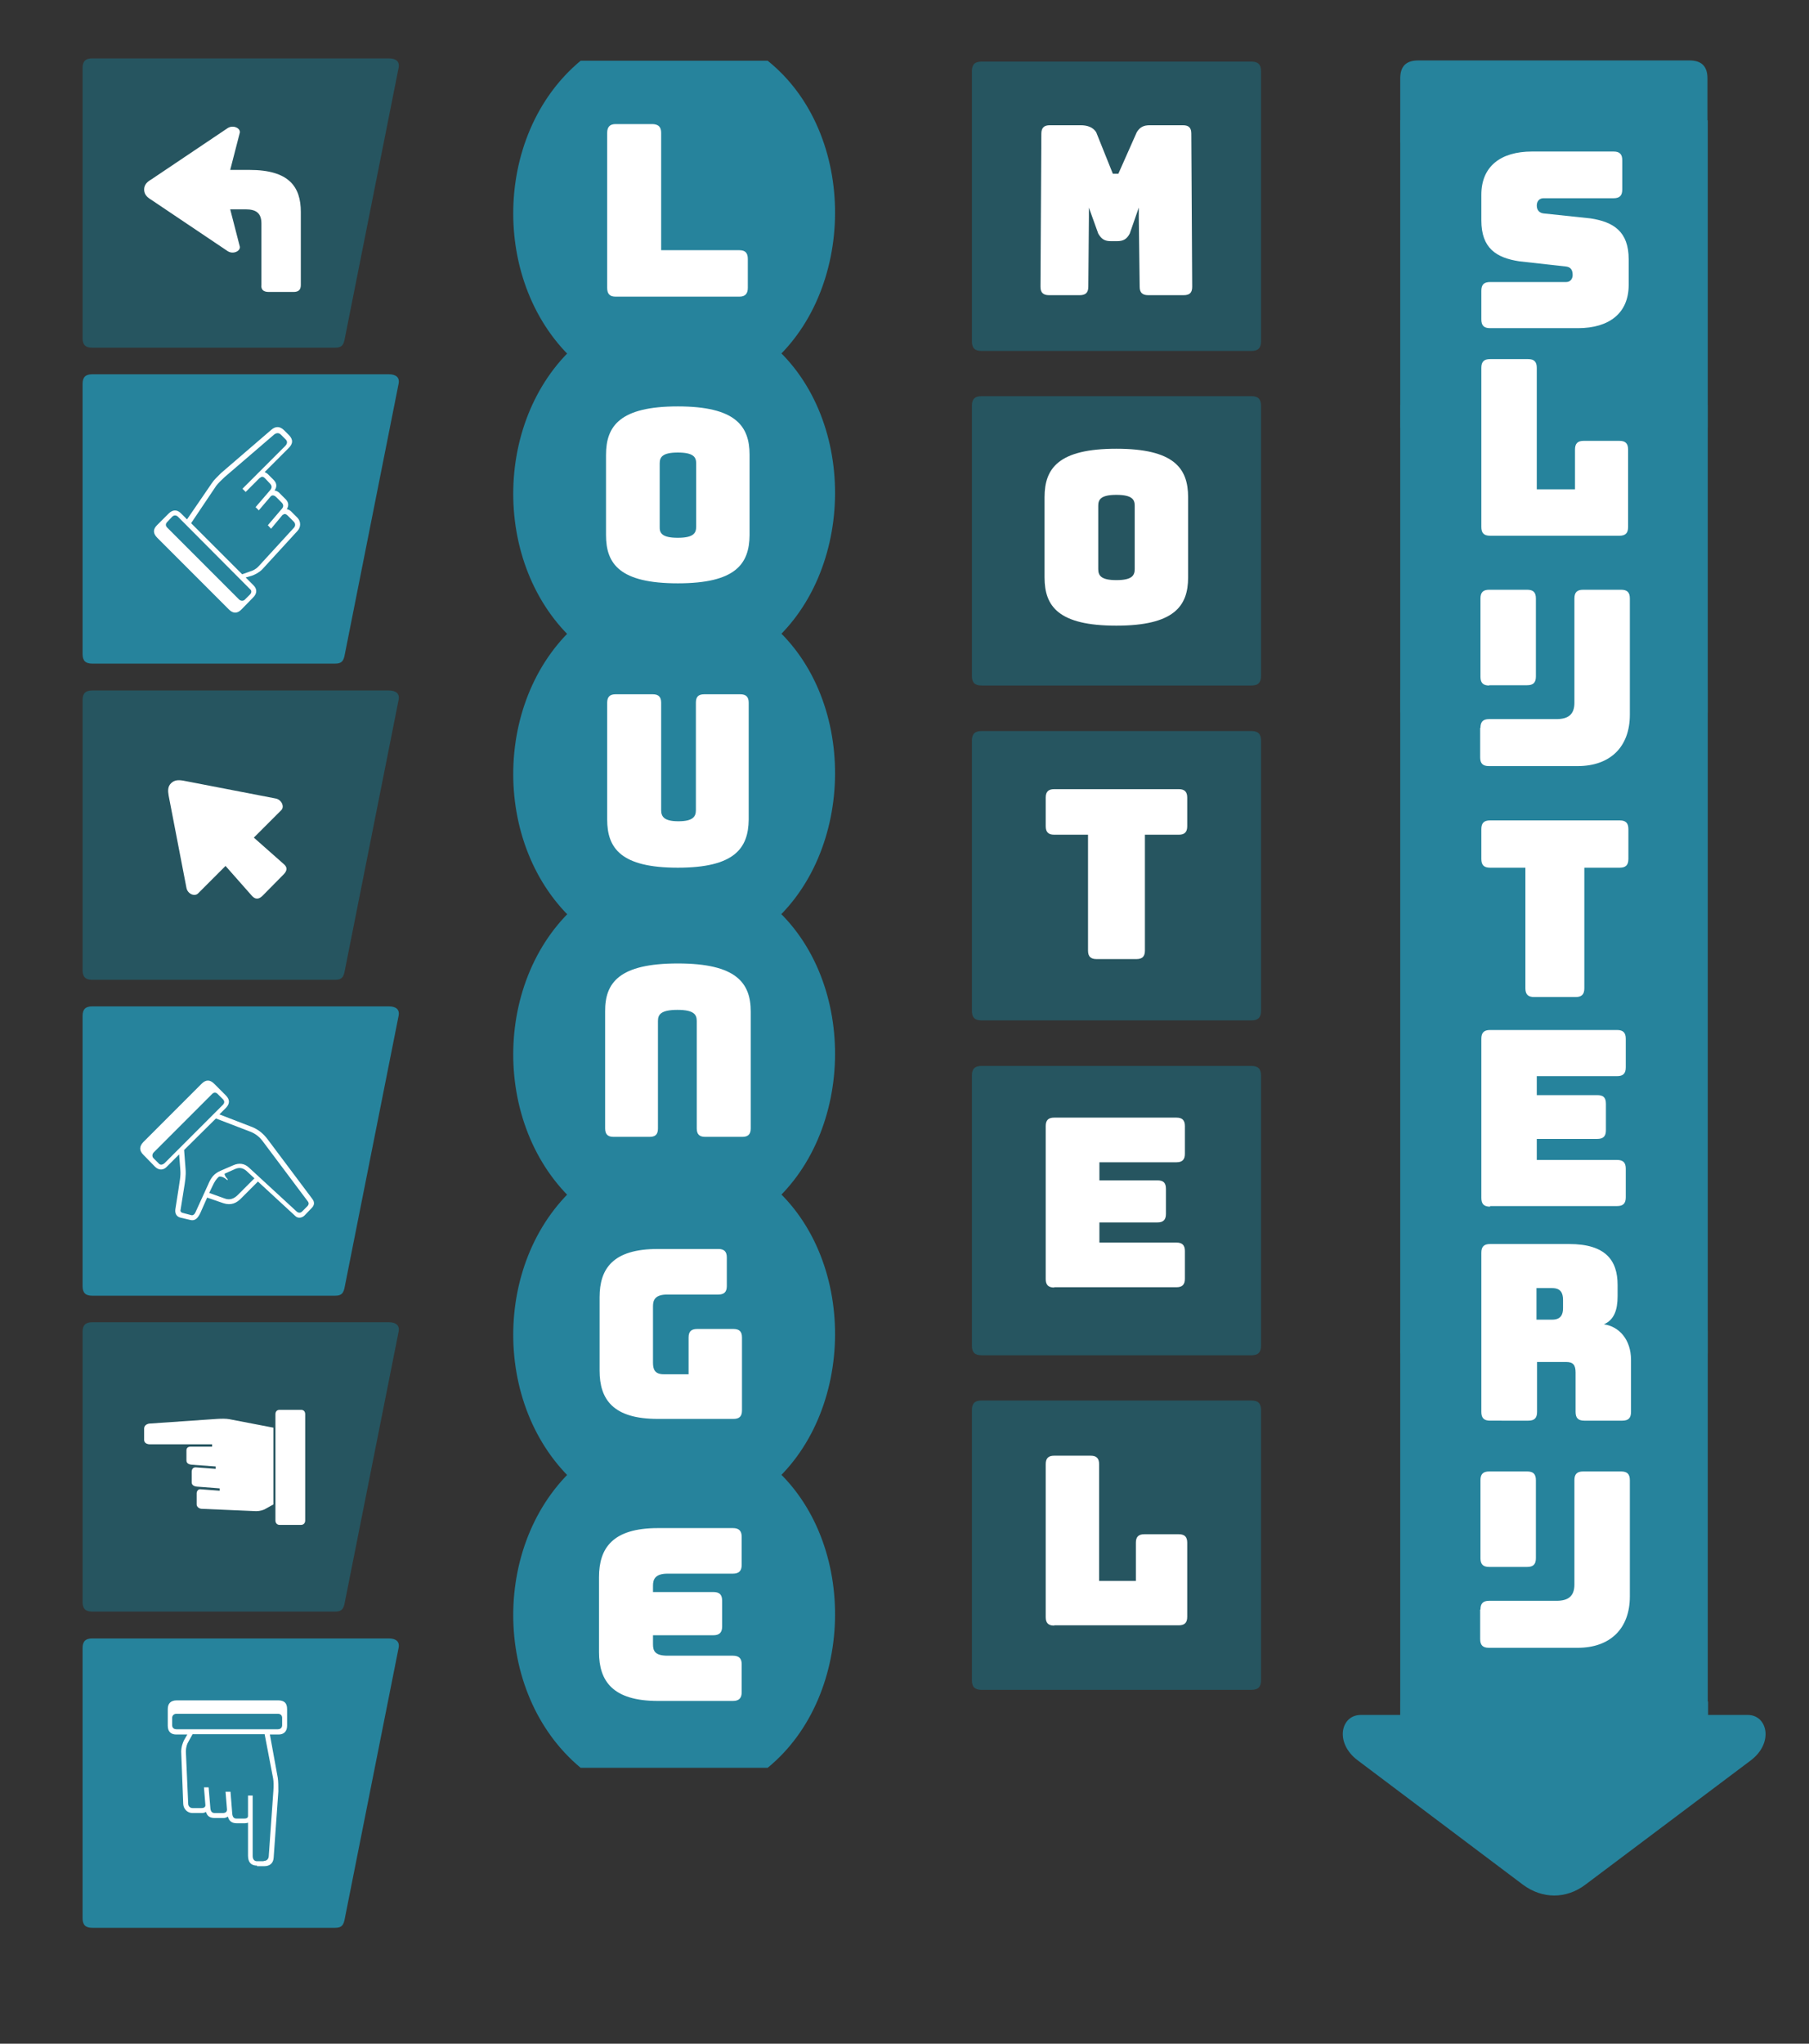 <?xml version="1.0" encoding="utf-8"?>
<!-- Generator: Adobe Illustrator 17.1.0, SVG Export Plug-In . SVG Version: 6.00 Build 0)  -->
<!DOCTYPE svg PUBLIC "-//W3C//DTD SVG 1.1//EN" "http://www.w3.org/Graphics/SVG/1.1/DTD/svg11.dtd">
<svg version="1.1" id="Layer_1" xmlns="http://www.w3.org/2000/svg" xmlns:xlink="http://www.w3.org/1999/xlink" x="0px" y="0px"
	 viewBox="0 0 620 700" enable-background="new 0 0 620 700" xml:space="preserve">
<rect x="0" y="0" width="620" height="700" fill="#333333" stroke="none"/>
<g>
	<g>
		<path fill="#265560" d="M428.9,120.2h-92.5c-2.3,0-3.3-1-3.3-3.3V24.4c0-2.3,1-3.3,3.3-3.3h92.5c2.3,0,3.3,1,3.3,3.3v92.5
			C432.2,119.2,431.2,120.2,428.9,120.2z"/>
		<path fill="#265560" d="M428.9,234.8h-92.5c-2.3,0-3.3-1-3.3-3.3v-92.5c0-2.3,1-3.3,3.3-3.3h92.5c2.3,0,3.3,1,3.3,3.3v92.5
			C432.2,233.8,431.2,234.8,428.9,234.8z"/>
		<path fill="#265560" d="M428.9,349.5h-92.5c-2.3,0-3.3-1-3.3-3.3v-92.5c0-2.3,1-3.3,3.3-3.3h92.5c2.3,0,3.3,1,3.3,3.3v92.5
			C432.2,348.5,431.2,349.5,428.9,349.5z"/>
		<path fill="#265560" d="M428.9,464.2h-92.5c-2.3,0-3.3-1-3.3-3.3v-92.5c0-2.3,1-3.3,3.3-3.3h92.5c2.3,0,3.3,1,3.3,3.3v92.5
			C432.2,463.2,431.2,464.2,428.9,464.2z"/>
		<path fill="#265560" d="M428.9,578.8h-92.5c-2.3,0-3.3-1-3.3-3.3V483c0-2.3,1-3.3,3.3-3.3h92.5c2.3,0,3.3,1,3.3,3.3v92.5
			C432.2,577.8,431.2,578.8,428.9,578.8z"/>
	</g>
	<g>
		<path fill="#FFFFFF" d="M359.5,101.1c-2,0-2.9-0.9-2.9-2.9l0.3-52.4c0-2,0.9-2.9,2.9-2.9h10.6c2.1,0,4.2,0.6,5.3,2.4l5.7,14.2h1.9
			l6.3-14.2c1.1-1.8,2.4-2.4,4.5-2.4h11.3c2.1,0,2.9,0.9,2.9,2.9l0.3,52.4c0,2-0.8,2.9-2.9,2.9h-12.2c-2,0-2.9-0.9-2.9-2.9
			l-0.3-23.7v-3.4l-3.1,8.9c-1,1.9-2.2,2.6-4.3,2.6h-2.2c-2.1,0-3.2-0.7-4.3-2.6l-3.2-8.9v3.4l-0.2,23.7c0,2-0.9,2.9-2.9,2.9H359.5z
			"/>
	</g>
	<g>
		<path fill="#FFFFFF" d="M382.6,214.3c-19.8,0-24.6-6.6-24.6-16.5v-27.5c0-9.9,4.8-16.6,24.6-16.6c19.8,0,24.6,6.7,24.6,16.6v27.5
			C407.2,207.6,402.4,214.3,382.6,214.3z M382.6,198.7c5.4,0,6.3-1.6,6.3-3.8v-21.7c0-2.1-0.9-3.7-6.3-3.7c-5.3,0-6.2,1.6-6.2,3.7
			v21.7C376.4,197.1,377.3,198.7,382.6,198.7z"/>
	</g>
	<g>
		<path fill="#FFFFFF" d="M375.8,328.5c-2,0-2.9-0.9-2.9-2.9v-39.7h-11.6c-2,0-2.9-0.9-2.9-2.9v-9.8c0-2,0.9-2.9,2.9-2.9H404
			c2,0,2.9,0.9,2.9,2.9v9.8c0,2-0.9,2.9-2.9,2.9h-11.6v39.7c0,2-0.9,2.9-2.9,2.9H375.8z"/>
	</g>
	<g>
		<path fill="#FFFFFF" d="M361.3,441c-2,0-2.9-0.9-2.9-2.9v-52.4c0-2,0.9-2.9,2.9-2.9h41.9c2,0,2.9,0.9,2.9,2.9v9.5
			c0,2-0.9,2.9-2.9,2.9h-26.4v6.2h19.9c2,0,2.9,0.8,2.9,2.9v8.6c0,2-0.9,2.9-2.9,2.9h-19.9v6.9h26.4c2,0,2.9,0.9,2.9,2.9v9.5
			c0,2-0.9,2.9-2.9,2.9H361.3z"/>
	</g>
	<g>
		<path fill="#FFFFFF" d="M361.3,556.8c-2,0-2.9-0.9-2.9-2.9v-52.4c0-2,0.9-2.9,2.9-2.9h12.5c2,0,2.9,0.9,2.9,2.9v40h12.6v-13.1
			c0-2,0.9-2.9,2.9-2.9H404c2,0,2.9,0.9,2.9,2.9v25.4c0,2-0.9,2.9-2.9,2.9H361.3z"/>
	</g>
</g>
<g>
	<path fill="#265560" d="M114.9,119.1H31.6c-2.3,0-3.3-1-3.3-3.3V23.3c0-2.3,1-3.3,3.3-3.3h101.7c2.3,0,3.8,1,3.3,3.3l-18.4,92.5
		C117.8,118.1,117.2,119.1,114.9,119.1z"/>
	<path fill="#26839C" d="M114.9,227.3H31.6c-2.3,0-3.3-1-3.3-3.3v-92.5c0-2.3,1-3.3,3.3-3.3h101.7c2.3,0,3.8,1,3.3,3.3L118.2,224
		C117.8,226.3,117.2,227.3,114.9,227.3z"/>
	<path fill="#265560" d="M114.9,335.6H31.6c-2.3,0-3.3-1-3.3-3.3v-92.5c0-2.3,1-3.3,3.3-3.3h101.7c2.3,0,3.8,1,3.3,3.3l-18.4,92.5
		C117.8,334.6,117.2,335.6,114.9,335.6z"/>
	<path fill="#26839C" d="M114.9,443.8H31.6c-2.3,0-3.3-1-3.3-3.3V348c0-2.3,1-3.3,3.3-3.3h101.7c2.3,0,3.8,1,3.3,3.3l-18.4,92.5
		C117.8,442.8,117.2,443.8,114.9,443.8z"/>
	<path fill="#265560" d="M114.9,552H31.6c-2.3,0-3.3-1-3.3-3.3v-92.5c0-2.3,1-3.3,3.3-3.3h101.7c2.3,0,3.8,1,3.3,3.3l-18.4,92.5
		C117.8,551,117.2,552,114.9,552z"/>
	<path fill="#26839C" d="M114.9,660.3H31.6c-2.3,0-3.3-1-3.3-3.3v-92.5c0-2.3,1-3.3,3.3-3.3h101.7c2.3,0,3.8,1,3.3,3.3L118.2,657
		C117.8,659.3,117.2,660.3,114.9,660.3z"/>
	<g>
		<path fill="#FFFFFF" d="M103.1,72.6v25c0,1.6-0.7,2.4-2.5,2.4h-8.5c-1.8,0-2.7-0.8-2.5-2.4v-21c0-3.6-1.8-4.9-5.4-4.9h-5.3
			l3.3,12.8c0.2,1.6-2.4,2.7-4.2,1.5L51.8,68.4c-1.5-0.9-2.4-1.9-2.4-3.5c0-1.6,1-2.6,2.4-3.4L78,43.9c1.8-1.2,4.4-0.1,4.2,1.5
			l-3.3,12.8h6.6C99.1,58.2,103.1,64,103.1,72.6z"/>
	</g>
	<g>
		<path fill="#FFFFFF" d="M78.5,208.8l-24.6-24.6c-1.5-1.5-1.5-2.9-0.1-4.3l4-4c1.4-1.4,2.9-1.4,4.2-0.1l2.1,2.1l8.5-12.4
			c0.7-1.1,2-2.3,3.2-3.5L93,147.2c1.5-1.3,3-1.2,4.4,0.2l1.6,1.6c1.5,1.5,1.5,3-0.2,4.6l-8.1,8.1c0.3,0.1,0.6,0.3,1,0.6l1.9,1.9
			c1.2,1.1,1.5,2.4,0.5,3.8c0.6,0.1,1,0.3,1.5,0.7l2.1,2.1c1.2,1.1,1.4,2.3,0.6,3.6c0.6,0.1,1.1,0.4,1.5,0.8l2.2,2.2
			c1.2,1.3,1.1,3.2,0,4.4l-12.1,13.2c-1.2,1.2-2.7,1.9-3.6,2.2l-2.1,0.6l2.7,2.7c1.2,1.2,1.3,2.7-0.1,4.1l-4,4.1
			C81.4,210.2,79.9,210.2,78.5,208.8z M85.6,201.7L61,177c-0.6-0.6-1.4-0.6-2,0l-1.7,1.8c-0.6,0.6-0.6,1.3,0,1.9l24.6,24.6
			c0.6,0.6,1.5,0.6,2,0.1l1.8-1.8C86.3,203,86.3,202.2,85.6,201.7z M85.8,195.7c0.7-0.2,1.9-0.7,2.8-1.7l12.1-13.2
			c0.6-0.6,0.6-1.5,0-2.1l-2.1-2.1c-0.5-0.5-1.1-0.8-1.7-0.2v-0.1l-4,4.8l-1.1-1.2l4.6-5.4c0.8-0.8,0.9-1.5,0.2-2.3l-1.9-1.9
			c-0.7-0.7-1.4-0.8-1.9-0.3l-4.1,4.8l-1.1-1.1l4.9-5.7c0.7-0.8,0.8-1.5,0.1-2.3l-1.8-1.9c-0.6-0.6-1.2-0.7-1.8,0v-0.1l-4.8,4.8
			l-1.1-1.1l14.6-14.6c0.8-0.8,0.9-1.6,0.2-2.3l-1.6-1.6c-0.8-0.8-1.6-0.6-2.3-0.1L77,163.4c-1.1,1-2.3,2.2-2.9,3l-8.6,12.8
			l17.5,17.5L85.8,195.7z"/>
	</g>
	<g>
		<path fill="#FFFFFF" d="M86.4,306.9l-9.1-10.3l-9.4,9.4c-1.2,1.2-3.6,0.2-4-1.9l-6.1-31.6c-0.3-1.7-0.3-3.1,0.8-4.2
			c1.2-1.2,2.6-1.2,4.3-0.9l31.6,6.1c2,0.4,3.1,2.8,1.9,4l-9.4,9.4l10.3,9.1c1.3,1.1,1.1,2.3-0.1,3.5l-7.2,7.3
			C88.8,308,87.6,308.2,86.4,306.9z"/>
	</g>
	<g>
		<path fill="#FFFFFF" d="M65.4,417.9l-3.4-0.8c-1.4-0.3-2.1-1.3-1.9-2.9l1.1-7c0.3-2.3,0.8-4.3,0.6-6.5l-0.4-5.3l-4.2,4.2
			c-1.1,1.2-2.7,1.4-4.1,0l-4-4.1c-1.4-1.4-1.4-2.8,0-4.3l20-20c1.5-1.5,2.9-1.4,4.3,0l4,4c1.4,1.4,1.4,2.8,0.1,4.2l-2.3,2.3
			l11.4,4.4c2.3,1,3.8,2.4,5.1,4.1l15.3,20.4c1.1,1.4,0.6,2.5-0.5,3.5l-2.1,2.2c-0.9,0.9-2.3,1.1-3.2,0.2l-12.8-11.8l-5.6,5.6
			c-1.7,1.8-3.6,2.7-6.3,1.8l-5.5-1.9l-2.4,5.4C67.8,417.2,66.9,418.2,65.4,417.9z M56.4,398.4l20-20c0.6-0.6,0.6-1.3,0-1.9
			l-1.8-1.8c-0.6-0.6-1.3-0.6-1.9,0l-20,20c-0.6,0.6-0.6,1.5-0.1,2l1.9,1.9C55,399.1,55.7,399,56.4,398.4z M67.1,415l4.2-9.2
			c1-2.4,2-3.8,4.3-4.8l4.4-1.9c1.8-0.8,3.7-0.7,5.3,0.8l16.3,15c0.6,0.6,1.4,0.6,1.9,0.1l1.8-1.8c0.6-0.6,0.6-1.2,0.2-1.7
			l-15.3-20.4c-1.1-1.5-2.3-2.6-4.2-3.4L74,383.1l-10.9,10.8l0.5,6.5c0.2,2.3-0.2,4.5-0.6,7l-1.1,6.9c-0.2,0.6,0.2,1,0.6,1.1l3,0.8
			C66.1,416.4,66.7,416,67.1,415z M81.5,409.3l5.7-5.7l-2.8-2.6c-1.2-1-2.4-1.2-3.8-0.6L77,402c-0.1,0.5,0.3,1.1,1.1,2l-0.2,0.2
			c-1-0.9-2-1.3-2.8-1.2c-1,0.8-1.6,1.8-2.3,3.3l-1.1,2.3l5.3,1.9C78.8,411.2,80.3,410.5,81.5,409.3z"/>
	</g>
	<g>
		<path fill="#FFFFFF" d="M69.2,516.8c-0.8,0-1.8-0.6-1.8-1.5v-3.8c0-0.7,0.5-1.5,1.3-1.4l6.6,0.5v-0.8l-7.7-0.6
			c-1.1-0.1-1.9-0.5-1.9-1.5v-3.6c0-1,0.6-1.6,1.5-1.5l6.7,0.5v-0.8l-8.1-0.6c-1.1-0.1-1.9-0.5-1.9-1.5v-3.4c0-0.9,0.6-1.3,1.5-1.3
			h7.3v-0.8H51.4c-1.1,0-2-0.5-2-1.5v-3.9c0-1.1,1-1.6,1.8-1.7l23.2-1.6c1.5-0.1,3.2-0.1,4.2,0.1l15.1,2.9v26.3l-2.7,1.5
			c-0.6,0.4-1.9,0.8-3.2,0.8L69.2,516.8z M94.4,520.8v-36.4c0-1,0.6-1.5,1.4-1.5h7.4c0.8,0,1.4,0.5,1.4,1.5v36.4
			c0,0.9-0.6,1.5-1.4,1.5h-7.4C95,522.3,94.4,521.7,94.4,520.8z"/>
	</g>
	<g>
		<path fill="#FFFFFF" d="M88.1,639c-2,0-3.1-1.1-3.1-3.4v-11.3c-0.3,0.1-0.7,0.2-1.1,0.2h-2.7c-1.7,0-2.7-0.7-3.1-2.3
			c-0.4,0.3-0.9,0.5-1.5,0.5h-3c-1.6,0-2.6-0.6-3-2.1c-0.4,0.3-1,0.4-1.5,0.4H66c-1.8,0-3.1-1.4-3.2-3.1l-0.7-17.9
			c0-1.7,0.6-3.2,1-4l1.1-1.9h-3.8c-1.8,0-2.9-1-2.9-3v-5.7c0-1.9,1-3,3.1-3h34.7c2.2,0,3.1,1,3.1,3v5.7c0,1.9-1.1,3-2.9,3h-3
			l2.7,14.8c0.2,1.2,0.2,3.1,0.2,4.7l-1.6,22.6c-0.1,1.9-1.2,3-3.3,3H88.1z M60.5,592.3h34.7c1,0,1.5-0.6,1.5-1.4v-2.5
			c0-0.8-0.5-1.4-1.5-1.4H60.5c-0.9,0-1.5,0.6-1.5,1.4v2.5C59,591.8,59.6,592.3,60.5,592.3z M90.4,637.4c1.1,0,1.6-0.7,1.7-1.5
			l1.6-22.6c0.1-1.5,0.1-3.2-0.1-4.2L90.7,594H66l-1.5,2.7c-0.4,0.6-0.8,1.9-0.8,3.2l0.8,17.9c0,0.8,0.6,1.5,1.5,1.5h3
			c0.7,0,1.4-0.2,1.4-1l-0.5-6.1h1.6l0.6,7.1c0.1,1.1,0.5,1.7,1.5,1.7h2.7c1,0,1.5-0.4,1.5-1.2l-0.5-6.1H79l0.6,7.5
			c0.1,1.1,0.5,1.7,1.5,1.7h2.6c0.9,0,1.4-0.3,1.3-1.2V615h1.6v20.7c0,1.1,0.5,1.8,1.5,1.8H90.4z"/>
	</g>
</g>
<g>
	<g>
		<path fill="#26839C" d="M199,20.8h64.1c31.1,24.9,30.5,79.7,0,104.6H199C168.2,99.8,168.2,46.4,199,20.8z"/>
		<path fill="#26839C" d="M199,116.8h64.1c31.1,24.9,30.5,79.7,0,104.6H199C168.2,195.9,168.2,142.4,199,116.8z"/>
		<path fill="#26839C" d="M199,212.8h64.1c31.1,24.9,30.5,79.7,0,104.6H199C168.2,291.9,168.2,238.4,199,212.8z"/>
		<path fill="#26839C" d="M199,308.9h64.1c31.1,24.9,30.5,79.7,0,104.6H199C168.2,387.9,168.2,334.4,199,308.9z"/>
		<path fill="#26839C" d="M199,404.9h64.1c31.1,24.9,30.5,79.7,0,104.6H199C168.2,483.9,168.2,430.5,199,404.9z"/>
		<path fill="#26839C" d="M199,500.9h64.1c31.1,24.9,30.5,79.7,0,104.6H199C168.2,579.9,168.2,526.5,199,500.9z"/>
	</g>
	<g>
		<path fill="#FFFFFF" d="M232.3,199.8c-19.8,0-24.6-6.6-24.6-16.5v-27.5c0-9.9,4.8-16.6,24.6-16.6c19.8,0,24.6,6.7,24.6,16.6v27.5
			C256.8,193.2,252.1,199.8,232.3,199.8z M232.3,184.2c5.4,0,6.3-1.6,6.3-3.8v-21.7c0-2.1-0.9-3.7-6.3-3.7c-5.3,0-6.2,1.6-6.2,3.7
			v21.7C226,182.6,226.9,184.2,232.3,184.2z"/>
	</g>
	<g>
		<path fill="#FFFFFF" d="M232.3,297.2c-19.4,0-24.2-6.6-24.2-16.5v-40c0-2,0.9-2.9,2.9-2.9h12.7c2,0,2.9,0.9,2.9,2.9v36.8
			c0,2.2,1,3.8,5.9,3.8c5,0,6-1.6,6-3.8v-36.8c0-2,0.8-2.9,2.9-2.9h12.3c2,0,2.9,0.9,2.9,2.9v40
			C256.5,290.6,251.7,297.2,232.3,297.2z"/>
	</g>
	<g>
		<path fill="#FFFFFF" d="M232.3,330c20,0,25,6.6,25,16.5v40c0,2-0.9,2.9-2.9,2.9h-12.7c-2,0-2.9-0.9-2.9-2.9v-36.8
			c0-2.2-1-3.8-6.6-3.8c-5.7,0-6.7,1.6-6.7,3.8v36.8c0,2-0.8,2.9-2.9,2.9h-12.3c-2,0-2.9-0.9-2.9-2.9v-40
			C207.3,336.6,212.2,330,232.3,330z"/>
	</g>
	<g>
		<path fill="#FFFFFF" d="M225.4,486c-15.3,0-19.9-6.7-19.9-16.5v-25.2c0-9.8,4.6-16.5,19.9-16.5h20.8c2,0,2.9,0.9,2.9,2.9v9.8
			c0,2-0.9,2.9-2.9,2.9h-17.5c-4.2,0-4.9,1.9-4.9,4v19.3c0,2.2,0.5,4,3.7,4h8.5v-12.6c0-2,0.9-2.9,2.9-2.9h12.5c2,0,2.9,0.9,2.9,2.9
			v25c0,2-0.9,2.9-2.9,2.9H225.4z"/>
	</g>
	<g>
		<path fill="#FFFFFF" d="M205.3,540.2c0-10,4.7-16.8,20.2-16.8h25.7c2,0,3,0.9,3,3v9.6c0,2-0.9,3-3,3h-22.4c-4.3,0-5,2-5,4.1v2.2
			h20.7c2,0,3,0.8,3,3v8.8c0,2-0.9,3-3,3h-20.7v3.1c0,2.3,0.7,3.9,5,3.9h22.4c2,0,3,0.9,3,2.9v9.6c0,2-0.9,3-3,3h-25.7
			c-15.5,0-20.2-6.8-20.2-16.7V540.2z"/>
	</g>
	<g>
		<path fill="#FFFFFF" d="M226.6,45.5l0,40.2h26.8c2,0,2.9,0.9,2.9,3v9.9c0,2-0.9,3-2.9,3H211c-2,0-2.9-0.9-2.9-3l0-53.1
			c0-2,0.9-3,2.9-3h12.7C225.7,42.6,226.6,43.5,226.6,45.5z"/>
	</g>
</g>
<g>
	<path fill="#26839C" d="M479.9,26.9c0-4.2,2-6.2,6.2-6.2H579c4.2,0,6.2,2,6.2,6.2v22H479.9V26.9z"/>
	<path fill="#26839C" d="M479.9,146.5V41.2h105.4v105.3H479.9z"/>
	<path fill="#26839C" d="M479.9,244.1V138.7h105.4v105.4H479.9z"/>
	<path fill="#26839C" d="M479.9,463.6V236.3h105.4v227.3H479.9z"/>
	<path fill="#26839C" d="M479.9,590.7V455.7h105.4v134.9H479.9z"/>
	<path fill="#26839C" d="M585.3,587.4H599c6.8,0,9,9.6,1,15.6l-56.6,42.5c-6.6,5-14.8,5-21.5,0L465.4,603c-8-5.9-6-15.6,1-15.6h13.6
		v-4.6h105.4V587.4z"/>
</g>
<g>
	<path fill="#FFFFFF" d="M510.7,112.4c-2.1,0-3-0.9-3-3v-9.8c0-2.1,0.9-3,3-3h26.1c1.4,0,2.2-1.1,2.2-2.4c0-1.9-0.8-2.7-2.2-2.9
		l-16.1-1.8c-7.9-1.2-13-4.5-13-14v-8.8c0-9.6,6.5-14.8,17.4-14.8H553c2.1,0,3,0.9,3,3v10c0,2.1-0.9,3-3,3h-24c-1.4,0-2.3,1-2.3,2.5
		c0,1.5,0.8,2.5,2.3,2.7l16.1,1.7c7.9,1.2,13.1,4.5,13.1,14v8.8c0,9.6-6.6,14.8-17.4,14.8H510.7z"/>
	<path fill="#FFFFFF" d="M510.7,183.5c-2.1,0-3-0.9-3-3v-54.5c0-2.1,0.9-3,3-3h13c2.1,0,3,0.9,3,3v41.6h13.1V154c0-2.1,0.9-3,3-3
		h12.2c2.1,0,3,0.9,3,3v26.5c0,2.1-0.9,3-3,3H510.7z"/>
	<path fill="#FFFFFF" d="M507.4,249.3c0-2.1,0.9-3,3-3h23.1c4,0,6.1-1.6,6.1-5.6V205c0-2.1,0.9-3,3-3h13c2.1,0,3,0.9,3,3v39.8
		c0,11.1-6.8,17.6-17.9,17.6h-30.4c-2.1,0-3-0.9-3-3V249.3z M510.4,234.8c-2.1,0-3-0.9-3-3V205c0-2.1,0.9-3,3-3h13c2.1,0,3,0.9,3,3
		v26.7c0,2.1-0.9,3-3,3H510.4z"/>
	<path fill="#FFFFFF" d="M525.8,341.5c-2.1,0-3-0.9-3-3v-41.3h-12.1c-2.1,0-3-0.9-3-3V284c0-2.1,0.9-3,3-3h44.4c2.1,0,3,0.9,3,3
		v10.2c0,2.1-0.9,3-3,3H543v41.3c0,2.1-0.9,3-3,3H525.8z"/>
	<path fill="#FFFFFF" d="M510.7,413.3c-2.1,0-3-0.9-3-3v-54.5c0-2.1,0.9-3,3-3h43.5c2.1,0,3,0.9,3,3v9.8c0,2.1-0.9,3-3,3h-27.5v6.5
		h20.7c2.1,0,3,0.8,3,3v9c0,2.1-0.9,3-3,3h-20.7v7.2h27.5c2.1,0,3,0.9,3,3v9.8c0,2.1-0.9,3-3,3H510.7z"/>
	<path fill="#FFFFFF" d="M510.7,486.6c-2.1,0-3-0.9-3-3v-54.5c0-2.1,0.9-3,3-3h27.1c12.6,0,16.6,5.7,16.6,14v3.9
		c0,4.7-1.2,8.1-4.7,9.6c5.1,0.7,9.3,5.1,9.3,12.2v17.8c0,2.1-0.9,3-3,3h-13c-2.1,0-3-0.9-3-3v-13.5c0-2.5-0.8-3.6-3.2-3.6h-10v17.1
		c0,2.1-0.9,3-3,3H510.7z M526.6,452h5.4c2.9,0,3.7-1.7,3.7-3.9v-2.9c0-2.3-0.8-4-3.7-4h-5.4V452z"/>
	<path fill="#FFFFFF" d="M507.4,551.3c0-2.1,0.9-3,3-3h23.1c4,0,6.1-1.6,6.1-5.6V507c0-2.1,0.9-3,3-3h13c2.1,0,3,0.9,3,3v39.8
		c0,11.1-6.8,17.6-17.9,17.6h-30.4c-2.1,0-3-0.9-3-3V551.3z M510.4,536.7c-2.1,0-3-0.9-3-3V507c0-2.1,0.9-3,3-3h13c2.1,0,3,0.9,3,3
		v26.7c0,2.1-0.9,3-3,3H510.4z"/>
</g>
</svg>
